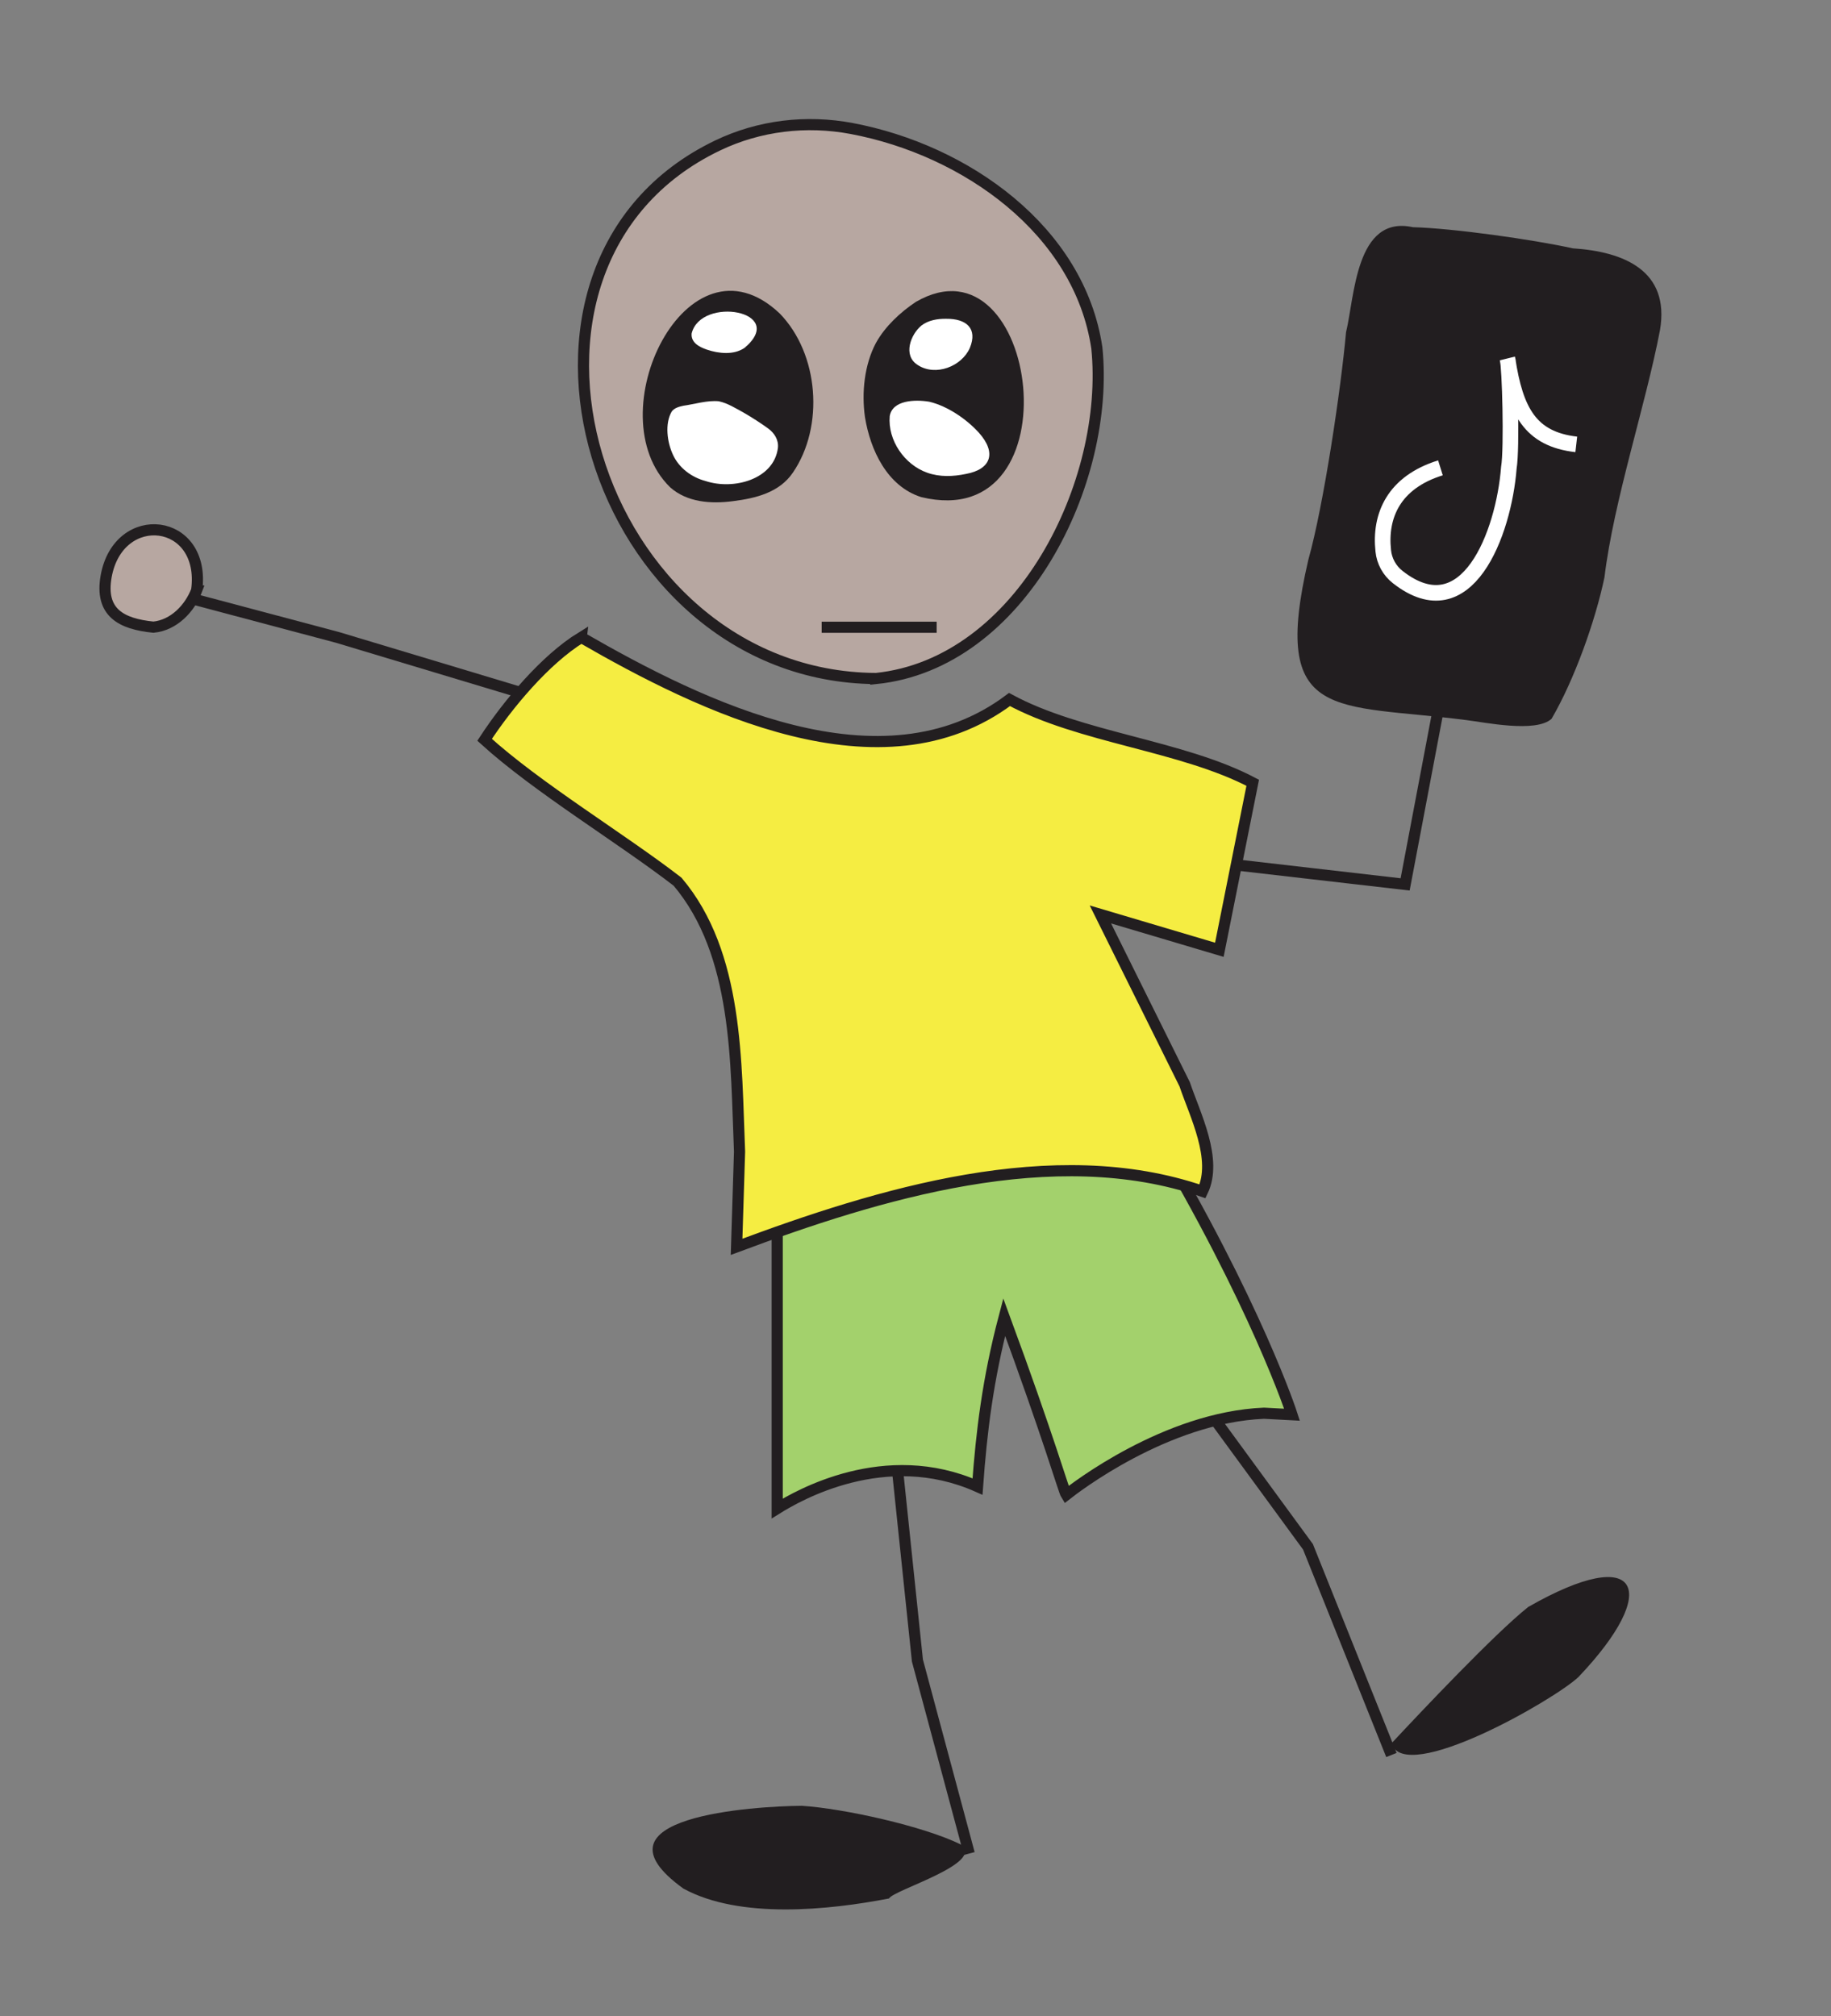 <?xml version="1.0" encoding="UTF-8"?>
<svg id="Layer_10" data-name="Layer 10" xmlns="http://www.w3.org/2000/svg" viewBox="0 0 820.89 904">
  <rect x="0" y="0" width="820.89" height="904" fill="#808080" stroke="none"/>
  <defs>
    <style>
      .cls-1 {
        fill: #b7a7a1;
      }

      .cls-1, .cls-2, .cls-3, .cls-4, .cls-5 {
        stroke-miterlimit: 10;
      }

      .cls-1, .cls-2, .cls-3, .cls-5 {
        stroke: #221e20;
        stroke-width: 5px;
      }

      .cls-2 {
        fill: #a3d16c;
      }

      .cls-3 {
        fill: #f5ed42;
      }

      .cls-4 {
        stroke: #fff;
        stroke-width: 7px;
      }

      .cls-4, .cls-5 {
        fill: none;
      }

      .cls-6 {
        fill: #221e20;
      }

      .cls-6, .cls-7 {
        stroke-width: 0px;
      }

      .cls-7 {
        fill: #fff;
      }
    </style>
  </defs>
  <path class="cls-6" d="M430.81,827.08c-16.82-8.29-52.64-16.17-71.33-17.37-20.98.17-97.91,4.79-53.11,37.11,25.23,13.81,65.21,9.67,92.22,4.44,1.86-3.81,43.3-15.75,32.22-24.18Z"/>
  <path class="cls-6" d="M623.81,781.74c13.45-14.4,46.32-49.25,61.33-61.18,50.52-28.92,59.76-7.7,22.52,31.41-10.83,10.26-77.78,48.59-83.85,29.78Z"/>
  <polyline class="cls-5" points="401.52 650.93 411.3 744.56 434.54 831.12"/>
  <polyline class="cls-5" points="539.59 629.59 586.41 693.59 623.81 786.93"/>
  <polyline class="cls-5" points="545.07 386.78 629.96 396.56 645.96 312.11"/>
  <polyline class="cls-5" points="240.18 312.56 151.3 285.81 79.74 266.78"/>
  <path class="cls-1" d="M88.18,264.63c4.29-32.54-34.99-37.12-40.59-6.22-2.87,16.23,6.67,21.34,21.19,22.81,9.12-.87,16.32-8.38,19.41-16.59Z"/>
  <path class="cls-2" d="M348.44,523.67v152.74c9.29-5.79,48.33-28.3,89.81-9.85,1.78-24.44,4.57-47.97,11.96-76,20.06,54.43,26.76,78.07,27.81,79.71,3.5-2.74,44.55-34.74,88.67-36.59,0,0,12.56.67,12.56.67,0,0-15.74-49.04-62.7-127.78"/>
  <path class="cls-3" d="M260.59,285.81c53.98,31.15,134.78,70.82,192,27.85,31.69,17.19,77.22,20.58,109.04,37.33,0,0-14.96,74.89-14.96,74.89,0,0-53.33-15.85-53.33-15.85,0,0,37.78,76.15,37.78,76.15,4.57,13.59,14.91,33.63,8,48-66.84-22.96-145.46,1.22-208.89,24.89,0,0,1.33-42.67,1.33-42.67-1.67-39.89-.43-88.67-27.78-121.04-25.1-19.41-62.94-42.18-86.52-63.63,10.39-15.86,27.05-35.89,43.33-45.93Z"/>
  <g>
    <path class="cls-6" d="M657.38,322.88c-58.95-7.61-87.94,1.54-70.79-71.98,6.84-24.29,14.61-76.57,16.88-101.92,3.87-15.95,4.29-52.69,29.93-47.11,18.04.48,54.03,5.55,71.7,9.48,22.71,1.46,43.72,9.87,39.11,36.74-6.54,34.09-20.69,76.18-24.89,110.81-4.15,19.77-13.53,45.96-23.71,63.41-7.03,6.42-30.08,1.55-38.24.57h.01Z"/>
    <path class="cls-4" d="M645.79,209.78c-20.96,6.52-27.33,21.48-25.64,37.18.45,4.66,2.82,8.93,6.51,11.81,31.04,24.29,47.5-19.58,49.8-48.99,1.47-8.97.44-45.77-.59-48.74,3.56,23.34,10.19,35.87,30.82,38.22"/>
  </g>
  <g>
    <path class="cls-1" d="M392.63,304.26c65.37-6.67,105.25-88.23,99.11-148.3-7.84-52.65-58.7-88.69-109.92-98.34-20.35-3.83-41.42-1.34-60.09,7.61-111.73,53.57-56.05,238.09,70.9,239.02Z"/>
    <path class="cls-6" d="M392.7,153.78c-5.17,9.76-6.47,22.24-4.91,33.27,2.4,14.72,9.91,30.99,25.22,35.85,70.09,16.95,52.58-119.3-2.38-87.55-7.04,4.68-13.81,11.04-17.83,18.27l-.09.17Z"/>
    <path class="cls-6" d="M349.48,140.48c-41.31-38.96-82.5,45.36-49.05,78.01,7.6,6.78,18.31,7.53,28.23,6.22,10.28-1.3,20.77-3.88,26.82-12.8,14.14-20.66,11.69-53.22-5.85-71.28l-.15-.15Z"/>
    <path class="cls-7" d="M322.19,179.92c-5.12-.48-10.74,1.3-15.78,2.01-1.91.4-3.95.94-5.2,2.5-3.26,5.44-2.13,13.95.55,19.59,2.67,5.78,8.27,10.02,14.57,11.67,12.48,4.14,30.57-.68,32.42-14.76.43-3.68-1.59-6.82-4.46-8.87-3.28-2.39-6.99-4.75-10.69-6.92-3.87-2.11-7.42-4.38-11.25-5.18l-.16-.03Z"/>
    <path class="cls-7" d="M333.74,156.02c-4.79,3.24-11.46,2.55-16.78.76-3.6-1.21-7.26-3.25-6.88-7.27,4.2-16.86,43.15-10.09,23.83,6.39l-.16.11Z"/>
    <path class="cls-7" d="M411.37,163.61c-6.63-4.2-3.2-13.57,1.75-17.65,3.1-2.39,7.24-3.07,11.09-3.01,9.06-.09,14.2,4.35,10.59,13.08-3.68,8.33-15.34,12.81-23.28,7.69l-.16-.11Z"/>
    <path class="cls-7" d="M416.48,180.11c-6.18-1.02-16.39-.75-17.59,6.48-.94,10.85,6.63,21.79,16.81,25.37,5.59,1.98,11.52,1.77,17.41.54,11.18-2.06,13.78-9.46,5.8-18.42-5.47-6.07-14.04-11.98-22.22-13.93l-.21-.04Z"/>
    <polyline class="cls-5" points="368.37 281.26 393.48 281.26 419.93 281.26"/>
  </g>
</svg>